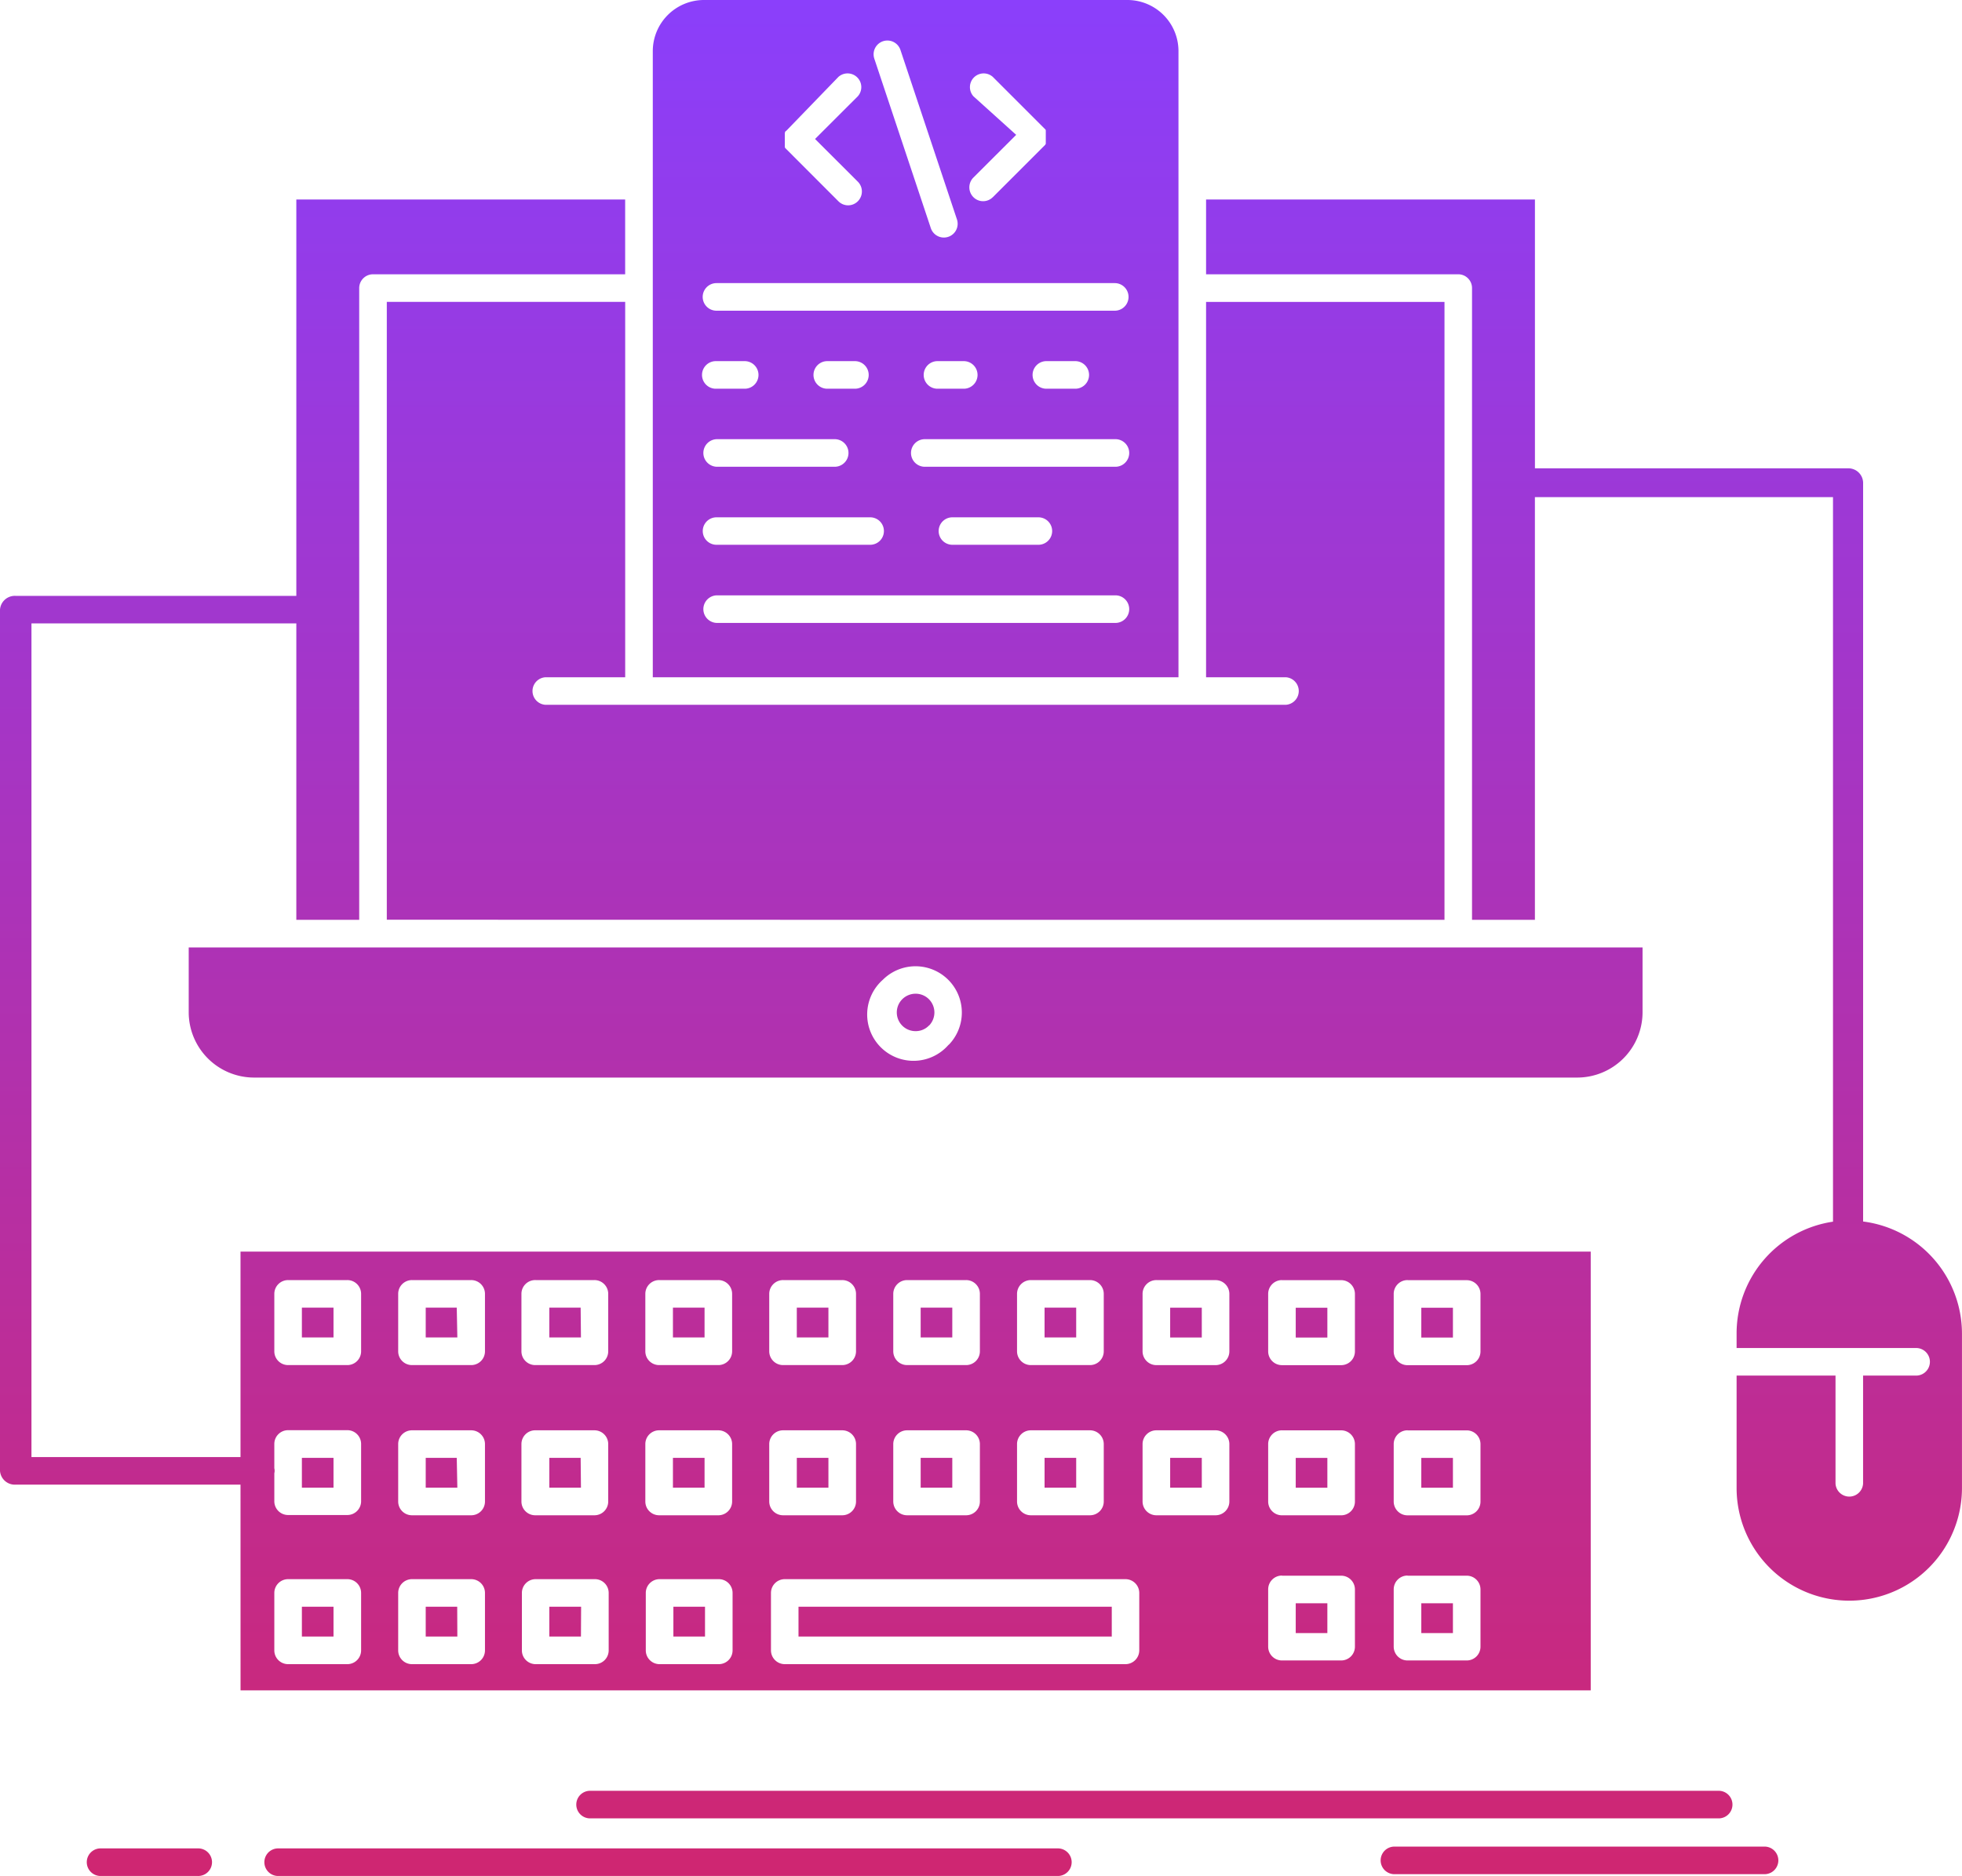 <svg xmlns="http://www.w3.org/2000/svg" xmlns:xlink="http://www.w3.org/1999/xlink" width="60" height="57.383" viewBox="0 0 60 57.383"><defs><linearGradient id="a" x1="0.5" x2="0.5" y2="1" gradientUnits="objectBoundingBox"><stop offset="0" stop-color="#8a3ffc"/><stop offset="1" stop-color="#d02670"/></linearGradient></defs><g transform="translate(-26.001 -36.031)"><g transform="translate(26.001 36.031)"><path d="M60.484,36.031H47.52a1.566,1.566,0,0,0-1.556,1.56V56.747H62.04V37.591a1.563,1.563,0,0,0-1.557-1.56M50,84.335H60.419a.423.423,0,0,1,.422.422v1.756a.423.423,0,0,1-.422.422H50a.423.423,0,0,1-.422-.422V84.757A.422.422,0,0,1,50,84.335Zm10,.843h-9.58v.912H60Zm-12.439,0h-.967v.912h.967Zm-1.389-.843h1.81a.421.421,0,0,1,.422.422v1.756a.421.421,0,0,1-.422.422h-1.81a.421.421,0,0,1-.422-.422V84.757A.421.421,0,0,1,46.169,84.335Zm-2.4.843H42.8v.912h.967Zm-1.389-.843h1.81a.421.421,0,0,1,.422.422v1.756a.421.421,0,0,1-.422.422h-1.81a.421.421,0,0,1-.422-.422V84.757A.421.421,0,0,1,42.384,84.335Zm-2.4.843H39.02v.912h.967ZM38.6,84.335h1.81a.421.421,0,0,1,.422.422v1.756a.421.421,0,0,1-.422.422H38.6a.421.421,0,0,1-.422-.422V84.757A.422.422,0,0,1,38.6,84.335Zm-2.4.843h-.967v.912H36.2Zm-1.388-.843h1.81a.421.421,0,0,1,.422.422v1.756a.421.421,0,0,1-.422.422h-1.81a.421.421,0,0,1-.422-.422V84.757A.422.422,0,0,1,34.813,84.335Zm24.1-3.71h-.967v.912h.967Zm-1.389-.843h1.811a.421.421,0,0,1,.421.422v1.756a.421.421,0,0,1-.421.421H57.525a.422.422,0,0,1-.422-.421V80.2A.422.422,0,0,1,57.525,79.782Zm-2.4.843h-.967v.912h.967Zm-1.388-.843h1.81a.421.421,0,0,1,.422.422v1.756a.421.421,0,0,1-.422.421H53.74a.423.423,0,0,1-.422-.421V80.2A.423.423,0,0,1,53.74,79.782Zm-2.4.843h-.967v.912h.967Zm-1.388-.843h1.81a.421.421,0,0,1,.422.422v1.756a.421.421,0,0,1-.422.421h-1.81a.423.423,0,0,1-.422-.421V80.2A.423.423,0,0,1,49.954,79.782Zm-2.4.843h-.967v.912h.967Zm-1.389-.843h1.81a.421.421,0,0,1,.422.422v1.756a.421.421,0,0,1-.422.421h-1.81a.421.421,0,0,1-.422-.421V80.2A.421.421,0,0,1,46.169,79.782Zm-2.4.843H42.8v.912h.967Zm-1.389-.843h1.81a.421.421,0,0,1,.422.422v1.756a.421.421,0,0,1-.422.421h-1.81a.421.421,0,0,1-.422-.421V80.2A.421.421,0,0,1,42.384,79.782Zm-2.4.843H39.02v.912h.967ZM38.6,79.782h1.81a.421.421,0,0,1,.422.422v1.756a.421.421,0,0,1-.422.421H38.6a.421.421,0,0,1-.422-.421V80.2A.421.421,0,0,1,38.6,79.782Zm-2.4.843h-.967v.912H36.2Zm22.712-4.595h-.967v.912h.967Zm-1.389-.843h1.811a.421.421,0,0,1,.421.422v1.756a.421.421,0,0,1-.421.422H57.525a.422.422,0,0,1-.422-.422V75.609A.422.422,0,0,1,57.525,75.187Zm-2.4.843h-.967v.912h.967Zm-1.388-.843h1.81a.421.421,0,0,1,.422.422v1.756a.421.421,0,0,1-.422.422H53.74a.423.423,0,0,1-.422-.422V75.609A.423.423,0,0,1,53.74,75.187Zm-2.4.843h-.967v.912h.967Zm-1.388-.843h1.81a.421.421,0,0,1,.422.422v1.756a.422.422,0,0,1-.422.422h-1.81a.423.423,0,0,1-.422-.422V75.609A.423.423,0,0,1,49.954,75.187Zm-2.4.843h-.967v.912h.967Zm-1.389-.843h1.81a.421.421,0,0,1,.422.422v1.756a.421.421,0,0,1-.422.422h-1.81a.421.421,0,0,1-.422-.422V75.609A.421.421,0,0,1,46.169,75.187Zm-2.4.843H42.8v.912h.967Zm-1.389-.843h1.81a.421.421,0,0,1,.422.422v1.756a.421.421,0,0,1-.422.422h-1.81a.421.421,0,0,1-.422-.422V75.609A.421.421,0,0,1,42.384,75.187Zm-2.4.843H39.02v.912h.967ZM38.6,75.187h1.81a.421.421,0,0,1,.422.422v1.756a.421.421,0,0,1-.422.422H38.6a.421.421,0,0,1-.422-.422V75.609A.421.421,0,0,1,38.6,75.187Zm-2.4.843h-.967v.912H36.2Zm-1.388-.843h1.81a.421.421,0,0,1,.422.422v1.756a.421.421,0,0,1-.422.422h-1.81a.421.421,0,0,1-.422-.422V75.609A.421.421,0,0,1,34.813,75.187Zm27.941,5.438h-.967v.912h.967Zm-1.389-.843h1.81a.421.421,0,0,1,.422.422v1.756a.421.421,0,0,1-.422.421h-1.81a.422.422,0,0,1-.422-.421V80.2A.422.422,0,0,1,61.365,79.782Zm1.389-3.751h-.967v.912h.967Zm-1.389-.843h1.81a.421.421,0,0,1,.422.422v1.756a.421.421,0,0,1-.422.422h-1.81a.422.422,0,0,1-.422-.422V75.609A.422.422,0,0,1,61.365,75.187Zm5.229,5.438h-.967v.912h.967Zm-1.389-.843h1.81a.421.421,0,0,1,.422.422v1.756a.421.421,0,0,1-.422.421h-1.81a.422.422,0,0,1-.421-.421V80.2A.422.422,0,0,1,65.205,79.782Zm1.389-3.751h-.967v.912h.967Zm-1.389-.843h1.81a.421.421,0,0,1,.422.422v1.756a.421.421,0,0,1-.422.422h-1.81a.422.422,0,0,1-.421-.422V75.609A.422.422,0,0,1,65.205,75.187Zm5.229,5.438h-.967v.912h.967Zm-1.389-.843h1.81a.421.421,0,0,1,.422.422v1.756a.421.421,0,0,1-.422.421h-1.81a.423.423,0,0,1-.422-.421V80.2A.422.422,0,0,1,69.045,79.782Zm1.389-3.751h-.967v.912h.967Zm-1.389-.843h1.81a.421.421,0,0,1,.422.422v1.756a.421.421,0,0,1-.422.422h-1.81a.423.423,0,0,1-.422-.422V75.609A.422.422,0,0,1,69.045,75.187Zm-2.451,9.882h-.967v.912h.967Zm-1.389-.843h1.81a.421.421,0,0,1,.422.422V86.4a.421.421,0,0,1-.422.422h-1.81a.422.422,0,0,1-.421-.422V84.647A.422.422,0,0,1,65.205,84.225Zm5.229.843h-.967v.912h.967Zm-1.389-.843h1.81a.421.421,0,0,1,.422.422V86.4a.421.421,0,0,1-.422.422h-1.81a.423.423,0,0,1-.422-.422V84.647A.422.422,0,0,1,69.045,84.225ZM54,64.167H70.175v-18.9H62.884V56.747h2.433a.422.422,0,0,1,0,.843H42.687a.422.422,0,0,1,0-.843H45.12V45.264H37.83v18.9Zm22.23.844H31.772V67a2,2,0,0,0,1.99,1.992h40.48A2,2,0,0,0,76.232,67V65.011ZM53,66a1.416,1.416,0,0,1,2.032,1.972L55,68a1.417,1.417,0,1,1-2-2ZM47.912,45.535a.422.422,0,0,1,0-.844H60.091a.422.422,0,1,1,0,.844Zm4.212,2.386a.422.422,0,1,0,0-.843h-.844a.422.422,0,0,0,0,.843Zm3.37,0a.422.422,0,0,0,0-.843h-.844a.422.422,0,0,0,0,.843Zm3.369,0a.422.422,0,1,0,0-.843h-.842a.422.422,0,1,0,0,.843Zm-10.951-.843a.422.422,0,1,0,0,.843h.842a.422.422,0,1,0,0-.843Zm6.35,3.23a.422.422,0,0,1,0-.843h5.829a.422.422,0,1,1,0,.843Zm-6.35,2.387a.42.42,0,1,1,0-.84h4.7a.42.42,0,1,1,0,.84Zm0,2.39a.422.422,0,0,1,0-.843H60.091a.422.422,0,1,1,0,.843Zm7.214-2.39a.42.42,0,1,1,0-.84h2.631a.42.42,0,1,1,0,.84Zm-7.214-2.387a.422.422,0,0,1,0-.843h3.635a.422.422,0,0,1,0,.843Zm3.729-11.925a.42.42,0,0,1,.593.593l-1.308,1.306,1.308,1.306a.424.424,0,0,1,0,.6.418.418,0,0,1-.593,0L50.05,40.595l-.007-.007-.007-.007h0l-.005-.007,0,0-.005,0,0,0-.005-.007h0l-.005-.007,0,0-.005,0,0,0,0-.007h0l0-.007v0l-.005-.007v0l-.005,0,0,0,0-.007,0,0,0-.007h0l0-.007v0l0-.007,0,0,0-.007h0l0-.007v0l0-.007v0l0-.007,0,0,0-.007h0l0-.007,0,0,0-.007v0l0-.007v0l0-.007,0,0v-.007l0,0v-.018h0l0-.01h0v-.01h0l0-.007v-.085l0-.007v-.014l0-.007,0,0V40.2h0v-.01h0v-.007l0,0,0-.007v0l0-.007v0l0-.007,0,0,0-.007v0l0-.007h0l0-.007v0l0-.007v0l0-.007,0,0,0-.007h0l0-.007v0l0-.007,0,0,0-.007h0l0-.007,0,0,.005-.007h0l.005-.007v0l0-.007h0l0-.007,0,0,.005-.007h0l.005-.007,0,0,.005,0,0,0,.005-.007h0l.005-.007v0l.007,0,.007-.007Zm4.128.593a.42.42,0,0,1,.593-.593l1.591,1.591.007.007.007,0,0,0,0,.007h0l0,.007,0,0,.005,0,0,0,.005.007h0l.005.007,0,0,0,.007h0l0,.007,0,0,0,.007h0l0,.007,0,0,0,.007h0l0,.007,0,0,0,.007,0,0,0,.007h0l0,.007v0l0,.007v0l0,.007,0,0,0,.007h0v.007l0,0,0,.007,0,0v.01l0,.007v0l0,.007v.01h0l0,.01h0v.007l0,0v.017l0,0,0,.007v.085l0,.007h0v.01h0v.01h0v.01l0,.007,0,0v.01l0,.007v0l0,.007v.01l0,0,0,.007h0v.007l0,0,0,.007,0,0,0,.007v0l0,.007h0l0,.007,0,0,0,.007,0,0,0,.007h0l0,.007v0l0,.007,0,0,0,0,0,0,0,.007,0,0,0,.007h0l0,.007,0,0-.005,0,0,0-.005.007h0l-.005.007,0,0,0,0,0,0,0,.007h0l-.007.007-.007.007-1.591,1.591a.418.418,0,0,1-.593,0,.424.424,0,0,1,0-.6l1.308-1.306Zm-3.031-1.152a.42.42,0,1,1,.8-.264l1.728,5.184a.419.419,0,0,1-.8.264ZM82.056,73.4V51.237H72.94v12.93H71.017V44.843a.421.421,0,0,0-.422-.422H62.884V42.134H72.941v8.222h9.576a.451.451,0,0,1,.46.439v22.6A3.46,3.46,0,0,1,86,76.812v4.735a3.446,3.446,0,0,1-6.892,0V78.108h3.025v3.3a.422.422,0,0,0,.843,0v-3.3h1.642a.422.422,0,0,0,0-.843h-5.51v-.453A3.454,3.454,0,0,1,82.056,73.4Zm-48.7,8.044H26.481a.454.454,0,0,1-.48-.422V54.68a.454.454,0,0,1,.48-.422h8.582V42.134H45.119v2.287H37.408a.422.422,0,0,0-.422.422V64.167H35.063V55.1h-8.1V80.6h6.393V74.316H74.647v13.42H33.357Zm1.034-.5a.272.272,0,0,1,.009.076.267.267,0,0,1-.009.075v.857a.421.421,0,0,0,.422.421h1.81a.421.421,0,0,0,.422-.421V80.2a.421.421,0,0,0-.422-.422h-1.81a.421.421,0,0,0-.422.422Zm44.19,9.865a.422.422,0,0,1,0,.843H44.067a.422.422,0,1,1,0-.843ZM58.372,92.571a.422.422,0,0,1,0,.843H34.487a.422.422,0,0,1,0-.843Zm-26.33,0a.422.422,0,1,1,0,.843H29.056a.422.422,0,0,1,0-.843Zm47.9-.055a.422.422,0,1,1,0,.843H68.624a.422.422,0,0,1,0-.843ZM54,66.427a.58.58,0,0,0-.406.168.572.572,0,0,0,.406.977.559.559,0,0,0,.406-.168l.021-.017A.579.579,0,0,0,54.576,67,.574.574,0,0,0,54,66.427Z" transform="translate(-26.001 -36.031)" fill-rule="evenodd" fill="url(#a)"/></g></g></svg>